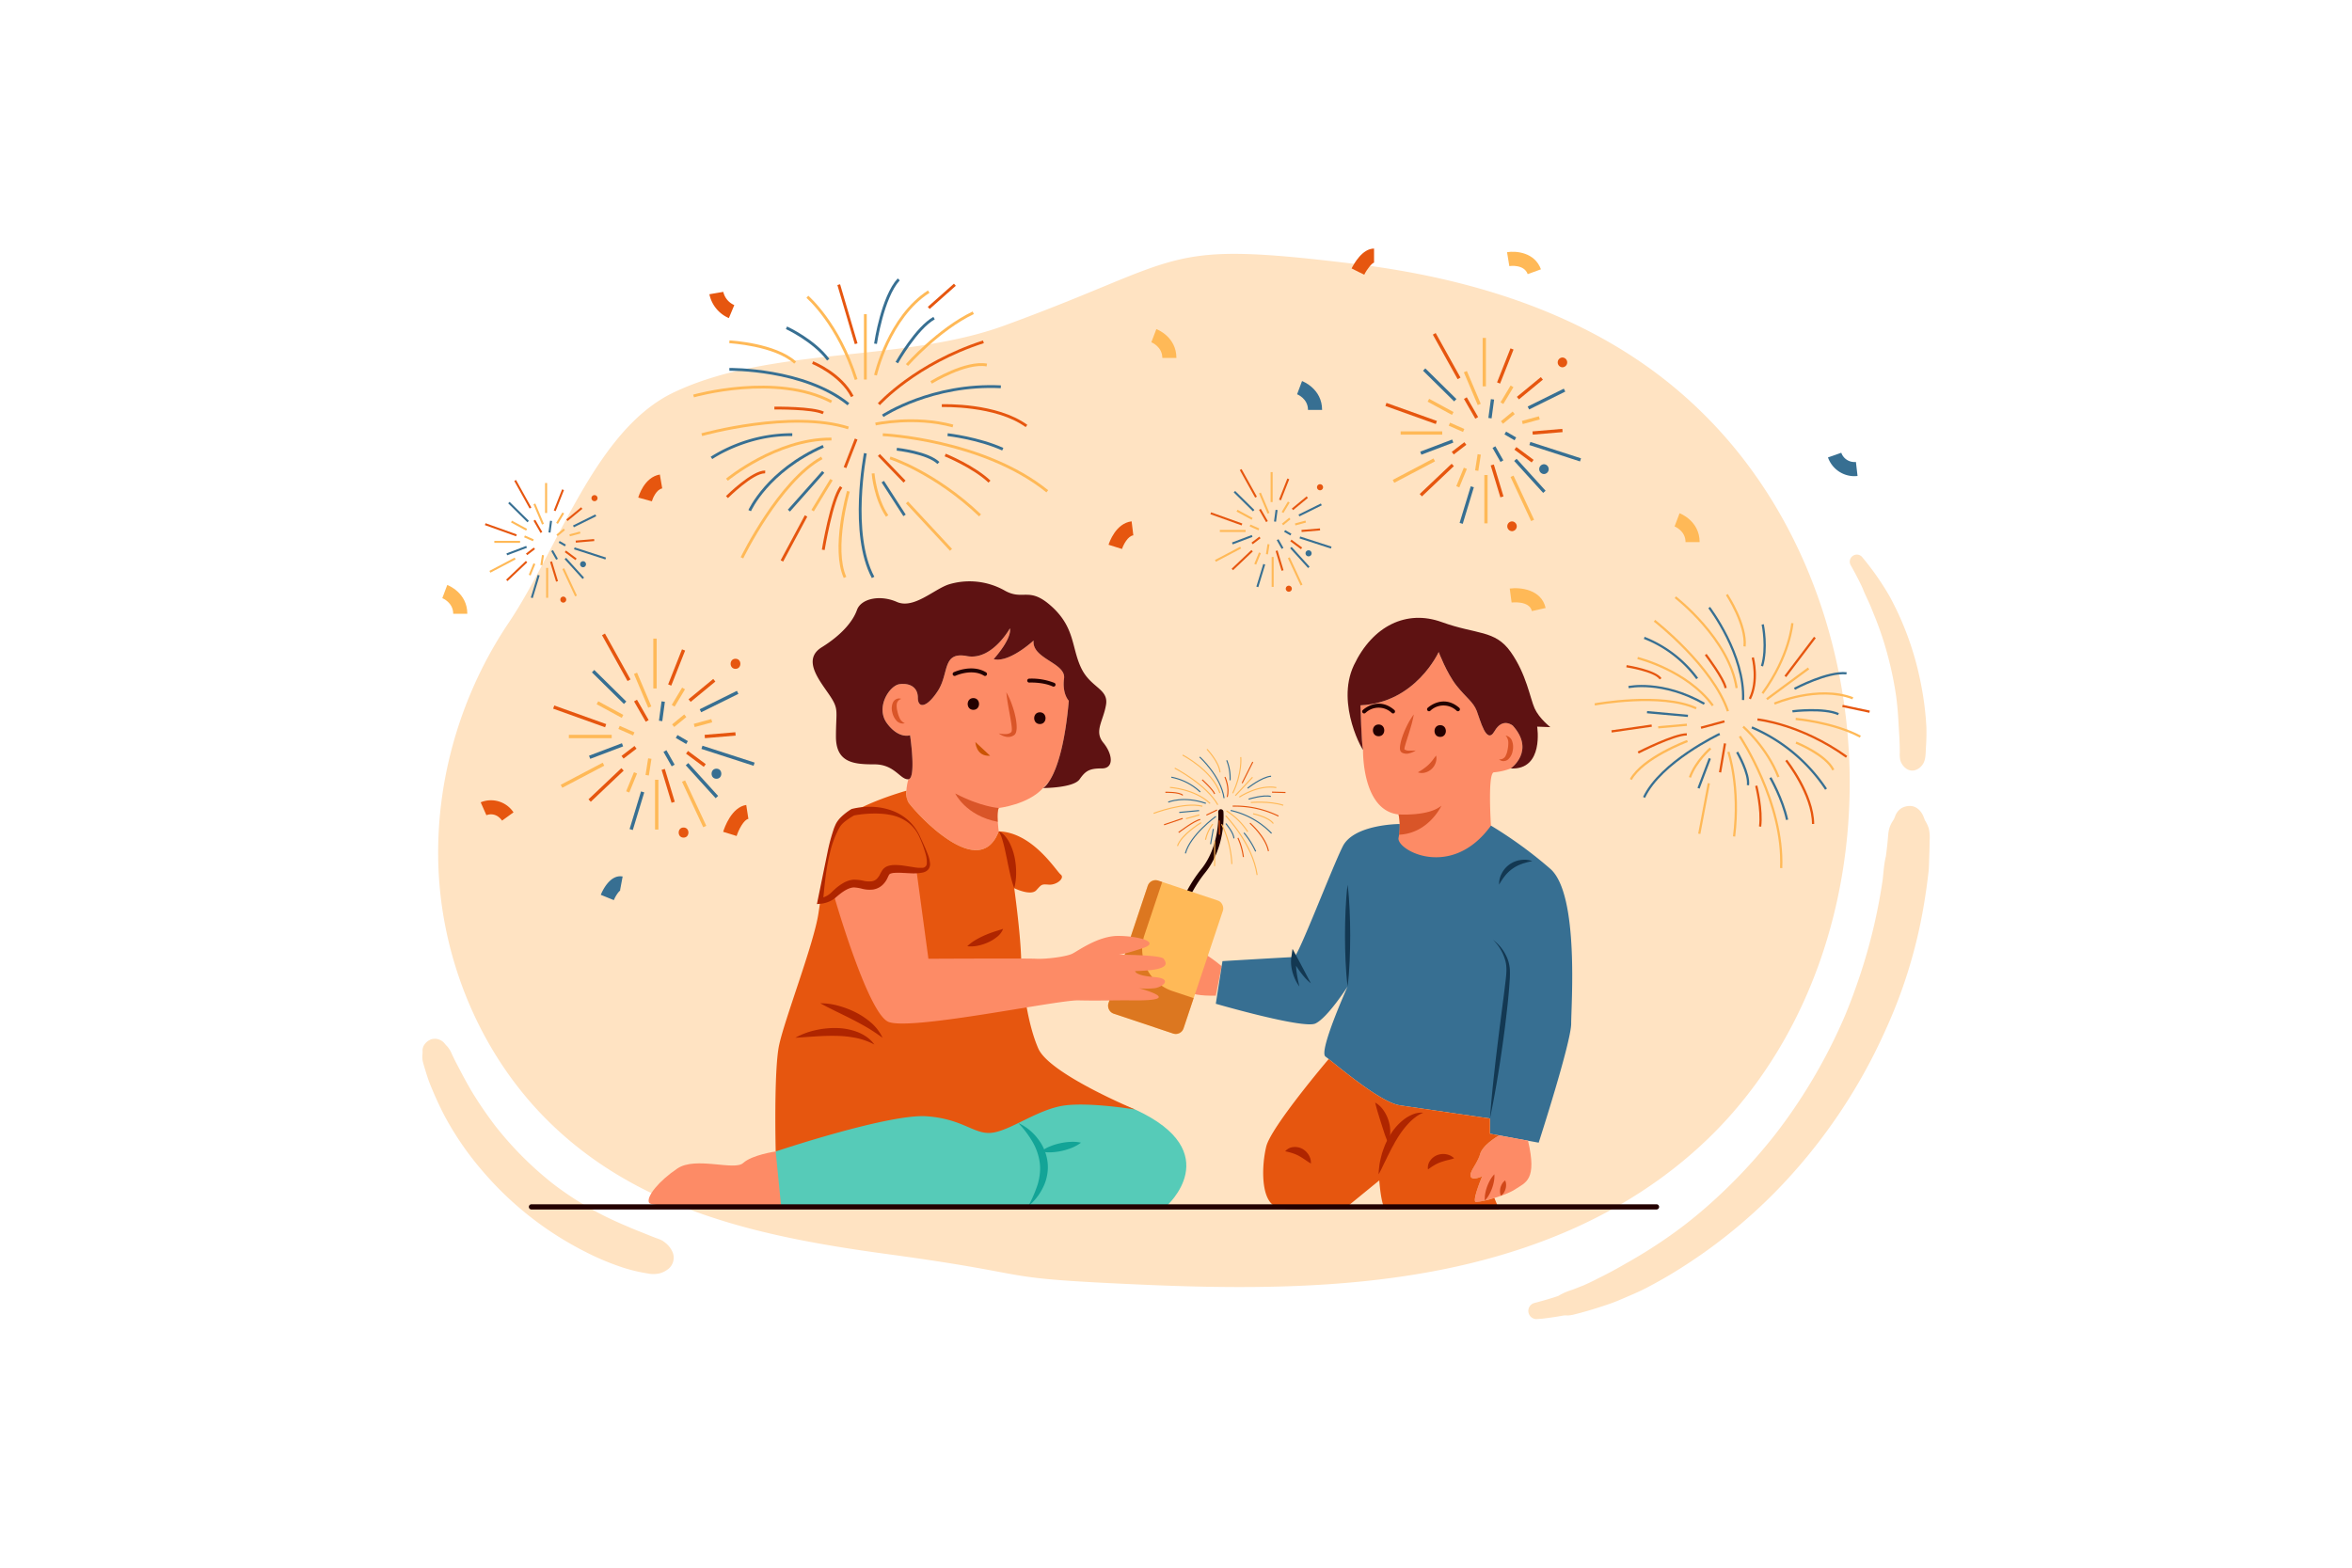 <svg id="Layer_1" data-name="Layer 1" xmlns="http://www.w3.org/2000/svg" viewBox="0 0 900 600"><path d="M401.404,338.583l7.576,26.917,3.691,17.375-5.634,27.654-24.498-7.707L380.025,346.356l2.147-10.879s1.339-5.978,10.285-1.436Z" fill="#fd8b66"/><path d="M380.881,365.571l1.066,23.924c12.169-1.962,23.58-3.918,30.344-4.751l.381-1.87-3.691-17.375-.607-2.154c-3.562.571-7.847,1.653-10.37,1.52C396.351,364.779,389.465,365.563,380.881,365.571Z" fill="#d04719"/><path d="M305.015,474.345c-35.237-7.07-68.754-19.046-95.33-45.361-21.503-21.291-35.447-49.823-40.214-79.706-6.126-38.401,3.544-78.773,25.185-110.94,18.915-28.115,33.01-73.791,63.14-88.138,37.297-17.76,87.523-11.365,126.454-25.575,70.95-25.897,59.226-32.741,134.025-23.632,43.273,5.27,86.666,18.206,120.961,46.09a173.854,173.854,0,0,1,26.614,26.99c55.882,70.601,56.944,183.296-2.929,251.922-16.528,18.944-37.61,33.789-60.498,44.053-50.919,22.836-108.882,24.068-163.693,21.696-62.101-2.687-37.115-3.318-98.777-11.707C328.245,478.445,316.538,476.658,305.015,474.345Z" fill="#ffe3c2"/><path d="M587.929,504.864c.557-.038,1.112-.086,1.669-.126.53-.038,1.03-.094,1.564-.163-.148.019-.589.076.099-.012,1.43-.183,2.859-.379,4.282-.607q.838-.134,1.674-.282.334-.059.668-.12l.334-.061q.69-.131-.046.013a6.309,6.309,0,0,1,1.628-.033,12.359,12.359,0,0,0,2.679-.419c4.522-1.116,8.999-2.514,13.404-4.021,2.474-.847,4.9-1.94,7.301-2.968,2.189-.938,4.385-1.894,6.501-2.987q6.055-3.128,11.854-6.72a202.26,202.26,0,0,0,38.46-30.864,211.529,211.529,0,0,0,29.997-39.123,208.426,208.426,0,0,0,11.172-21.417,190.517,190.517,0,0,0,14.765-47.24c.819-4.623,1.474-9.278,2.012-13.941.229-1.982.203-3.949.282-5.939q.122-3.05.145-6.102a15.569,15.569,0,0,0-.33-4.708,14.535,14.535,0,0,0-2.83-4.916l1.7,2.917a19.611,19.611,0,0,0-.839-2.38c-.855-2.285-2.851-4.298-5.49-4.18a6.753,6.753,0,0,0-2.873.777,6.072,6.072,0,0,0-2.616,3.402,24.753,24.753,0,0,0-.929,2.38l1.7-2.917a15.103,15.103,0,0,0-1.762,2.392,10.449,10.449,0,0,0-1.558,4.903c-.115,1.114-.199,2.232-.309,3.347-.226,2.279-.565,4.546-.788,6.824l.298-2.219c-.914,3.318-.998,6.906-1.452,10.316q.153-1.141.307-2.281a214.544,214.544,0,0,1-10.492,42.597q-2.077,5.899-4.508,11.665.416-.986.832-1.972a209.597,209.597,0,0,1-20.073,36.79q-3.368,4.921-7.015,9.642l1.166-1.51a206.2,206.2,0,0,1-27.441,29.267q-4.269,3.723-8.751,7.191l1.316-1.017a186.906,186.906,0,0,1-20.678,13.917c-3.912,2.261-7.823,4.518-11.871,6.531-2.013,1.001-3.979,2.059-6.04,2.965-.458.201-.916.434-1.388.6,1.362-.48-.376.151-.702.284q-1.73.702-3.481,1.349a23.514,23.514,0,0,0-4.185,1.722c-.186.113-.378.218-.567.326s-.378.215-.568.322q.577-.209.17-.069c-.593.177-1.178.391-1.768.579-2.465.784-4.963,1.472-7.462,2.134a3.141,3.141,0,0,0,.834,6.16Z" fill="#ffe3c2"/><path d="M708.175,216.318q2.033,3.56,3.824,7.249c.143.296.287.592.426.89.032.067.478,1.06.168.343.342.793.64,1.607.997,2.393.59,1.299,1.212,2.581,1.785,3.888.132.302.262.605.393.907.443,1.021-.325-.802.092.218.246.602.494,1.203.734,1.808.481,1.213.979,2.42,1.452,3.637q1.483,3.811,2.708,7.715a137.865,137.865,0,0,1,3.891,15.583q.367,1.936.672,3.882c.102.649.194,1.299.289,1.949.17,1.171-.154-1.233-.008-.062.054.433.109.866.161,1.299q.461,3.901.669,7.827c.144,2.73.353,5.457.456,8.189q.074,1.966.082,3.934a11.305,11.305,0,0,0,.171,2.934,5.91,5.91,0,0,0,2.605,3.476c2.33,1.338,4.872.038,6.145-2.067,1.033-1.707.945-4.018,1.061-5.982a79.251,79.251,0,0,0,.187-8.193,116.585,116.585,0,0,0-2.199-16.972A116.241,116.241,0,0,0,723.17,228.419a104.538,104.538,0,0,0-10.752-15.375,2.679,2.679,0,0,0-3.547-.211,2.712,2.712,0,0,0-.696,3.485Z" fill="#ffe3c2"/><path d="M161.696,402.288a10.327,10.327,0,0,1-.065,1.462,8.279,8.279,0,0,0,.209,2.709c.252.992.559,1.974.857,2.953.584,1.915,1.169,3.818,1.922,5.673,1.69,4.163,3.533,8.26,5.629,12.236a116.771,116.771,0,0,0,14.702,21.217,126.931,126.931,0,0,0,39.116,30.608,98.18,98.18,0,0,0,13.987,5.882,59.017,59.017,0,0,0,6.492,1.751c1.15.232,2.305.457,3.464.64a10.101,10.101,0,0,0,4.645-.145,8.431,8.431,0,0,0,2.507-1.197,5.544,5.544,0,0,0,1.939-7.393,8.744,8.744,0,0,0-1.858-2.469,13.136,13.136,0,0,0-1.776-1.386,15.745,15.745,0,0,0-2.438-.999q-1.981-.751-3.933-1.575l1.763.744c-2.578-1.091-5.199-2.067-7.777-3.155l1.837.775c-2.165-.919-4.321-1.86-6.489-2.774l1.865.787a123.492,123.492,0,0,1-27.046-15.841l1.553,1.2a132.228,132.228,0,0,1-23.621-23.505q.57.738,1.141,1.477c-2.997-3.886-5.849-7.926-8.471-12.075-2.62-4.147-4.878-8.486-7.148-12.826-.644-1.232-1.25-2.486-1.84-3.745a10.392,10.392,0,0,0-1.583-2.668c-.222-.253-.47-.488-.696-.737-.282-.31-.826-1.179-.075-.012a4.832,4.832,0,0,0-5.339-2.173c-1.879.608-3.633,2.444-3.471,4.559Z" fill="#ffe3c2"/><path d="M449.132,356.775a1.029,1.029,0,0,1-.264-.035,1.001,1.001,0,0,1-.701-1.229c.146-.531,3.643-13.115,11.466-22.812,7.429-9.209,6.537-21.764,6.527-21.89a1,1,0,0,1,1.994-.159c.044.545.977,13.462-6.964,23.305-7.554,9.363-11.059,21.957-11.093,22.083A1,1,0,0,1,449.132,356.775Z" fill="#230000"/><path d="M467.475,369.795s-10.403-8.966-15.324-7.655.259,8.756,0,12.415,1.036,6.768,13.08,6.509Z" fill="#fd8b66"/><path d="M535.58,315.376s-17.509.027-21.782,8.575S496.702,366.3,495.148,366.3s-27.37,1.554-27.37,1.554l-2.547,16.318s33.413,9.69,38.076,7.565,12.359-14.17,12.359-14.17-11.193,24.866-8.473,26.808,20.642,17.484,28.387,18.649,34.554,5.051,34.554,5.051v5.828l18.649,3.429s12.433-38.42,12.433-45.596,3.108-49.436-7.965-59.194A163.508,163.508,0,0,0,570.522,315.986Z" fill="#376f92"/><path d="M434.364,424.641c35.485,16.318,11.915,37.04,11.915,37.04H298.898l-7.457-7.315,5.385-13.666,28.977-26.741,61.475,6.216,26.366-3.367Z" fill="#56cbb8"/><path d="M408.981,268.194s-2.59-2.59-1.813-8.548c.777-5.957-12.433-7.512-11.656-14.505,0,0-9.325,8.677-15.282,7.123,0,0,6.993-7.641,6.216-11.786,0,0-6.864,12.433-16.448,10.62s-6.734,6.605-11.138,13.34c-4.403,6.734-7.641,6.605-7.641,2.59s-3.108-5.698-6.993-5.18-9.325,8.936-4.792,15.023c4.533,6.087,8.807,4.533,8.807,4.533s2.461,16.577-.648,16.836c0,0-1.813,5.957,0,8.807,1.813,2.849,26.938,31.341,34.579,11.138,0,0-1.036-7.511,0-8.936,0,0,11.267-1.295,16.966-7.641.766-.853,1.539-1.699,2.304-2.526C403.795,295.509,407.332,287.157,408.981,268.194Z" fill="#fd8b66"/><path d="M578.875,277.716s-3.885-3.303-6.993,2.137-5.439-4.274-6.799-7.77-4.08-5.051-7.771-9.713c-3.691-4.662-6.799-12.821-6.799-12.821S541.771,268.974,520.596,269.945c0,0,.339,13.204.858,16.38l.113.52c.028.083.021.105-.002.098-.021,1.571-.067,23.27,13.6,24.767a23.455,23.455,0,0,1,0,8.936c-.971,4.662,20.203,16.318,35.356-4.662,0,0-1.36-20.398,1.166-20.398a23.543,23.543,0,0,0,6.411-1.479S587.617,287.429,578.875,277.716Z" fill="#fd8b66"/><rect x="430.896" y="339.449" width="30.295" height="53.701" rx="3" transform="translate(139.209 -122.559) rotate(18.492)" fill="#ffb957"/><g opacity="0.65"><path d="M448.632,379.303a16.948,16.948,0,0,1-10.698-21.448l6.792-20.307-1.461-.489a3.238,3.238,0,0,0-4.098,2.044l-14.979,44.787a3.238,3.238,0,0,0,2.044,4.098l22.59,7.555a3.237,3.237,0,0,0,4.097-2.044l3.838-11.477Z" fill="#ca5303"/></g><path d="M395.512,245.142s-9.325,8.677-15.282,7.123c0,0,6.993-7.641,6.216-11.785,0,0-6.864,12.433-16.448,10.62s-6.734,6.605-11.138,13.339-7.641,6.605-7.641,2.59-3.108-5.698-6.993-5.18-9.325,8.936-4.792,15.023,8.807,4.533,8.807,4.533,2.461,16.577-.648,16.836-5.18-5.698-12.951-5.698-14.764-.518-14.764-10.62,1.295-10.361-2.59-16.059-10.361-13.469-2.849-18.131,11.915-9.843,13.469-14.246,8.807-5.957,15.282-3.108,14.246-4.921,19.944-6.734a27.39,27.39,0,0,1,21.239,2.331c7.253,4.144,9.325-1.813,18.131,6.216s7.512,15.541,11.138,23.312,10.62,8.03,9.584,14.246-4.662,10.102-1.036,14.505,4.144,9.843-.518,9.843-6.216.793-8.548,4.152-13.987,3.359-13.987,3.359,7.253-3.626,9.843-33.413c0,0-2.59-2.59-1.813-8.548S394.735,252.135,395.512,245.142Z" fill="#5e1212"/><path d="M376.927,258.713a.749.749,0,0,1-.393-.111c-4.638-2.854-10.882.011-10.944.04a.75.75,0,0,1-.638-1.357c.285-.135,7.033-3.244,12.368.04a.75.75,0,0,1-.394,1.389Z" fill="#230000"/><g opacity="0.8"><path d="M385.086,264.957a28.946,28.946,0,0,1,2.263,5.079,33.732,33.732,0,0,1,1.416,5.386,17.84,17.84,0,0,1,.271,2.854,8.12,8.12,0,0,1-.136,1.542,3.151,3.151,0,0,1-.289.876l-.134.233c-.065.084-.138.167-.212.244a1.702,1.702,0,0,1-.389.3,3.978,3.978,0,0,1-3.124.456,6.658,6.658,0,0,1-2.579-1.234,10.619,10.619,0,0,0,2.674.257,3.769,3.769,0,0,0,1.189-.206,2.213,2.213,0,0,0,.906-.523c.251-.15.289-1.043.201-1.874-.072-.842-.2-1.719-.35-2.594C386.21,272.228,385.407,268.677,385.086,264.957Z" fill="#d04719"/></g><path d="M403.152,262.797a.74.74,0,0,1-.312-.068c-3.812-1.751-8.92-1.496-8.97-1.491a.75.75,0,0,1-.083-1.498,23.444,23.444,0,0,1,9.679,1.626.75.75,0,0,1-.313,1.432Z" fill="#230000"/><path d="M373.236,283.994s.194,5.634,5.634,5.245" fill="#ca5303"/><g opacity="0.8"><path d="M344.874,267.482a2.455,2.455,0,0,0-1.728,1.949,7.554,7.554,0,0,0,.219,2.668,11.476,11.476,0,0,0,.858,2.683,3.987,3.987,0,0,0,2.01,2.026,3.185,3.185,0,0,1-3.284-1.103,6.748,6.748,0,0,1-1.539-3.184,5.641,5.641,0,0,1,.265-3.631,2.819,2.819,0,0,1,1.419-1.379A2.379,2.379,0,0,1,344.874,267.482Z" fill="#d04719"/></g><g opacity="0.8"><path d="M573.63,290.614a2.454,2.454,0,0,0,2.365-1.09,7.554,7.554,0,0,0,.871-2.531,11.472,11.472,0,0,0,.292-2.801,3.988,3.988,0,0,0-1.027-2.663,3.186,3.186,0,0,1,2.564,2.33,6.749,6.749,0,0,1,.13,3.534,5.64,5.64,0,0,1-1.702,3.218,2.82,2.82,0,0,1-1.854.692A2.377,2.377,0,0,1,573.63,290.614Z" fill="#d04719"/></g><path d="M372.459,271.675c2.896,0,2.9-4.5,0-4.5-2.896,0-2.9,4.5,0,4.5Z" fill="#230000"/><path d="M397.908,277.114c2.896,0,2.9-4.5,0-4.5-2.896,0-2.9,4.5,0,4.5Z" fill="#230000"/><path d="M397.325,401.33c-4.274-9.713-6.216-25.254-6.605-35.356-.389-10.102-2.619-26.031-2.619-26.031s6.31,3.108,8.447.777,1.943-2.331,4.857-2.137,6.216-2.526,4.468-3.885-10.684-16.124-23.7-16.512c-7.641,20.204-32.766-8.289-34.579-11.138a7.636,7.636,0,0,1-.774-4.419h0s-22.279,6.232-26.164,13.225c-3.885,6.993-5.698,22.275-7.511,33.931-1.813,11.656-12.951,40.407-15.023,50.25-2.072,9.843-1.295,40.666-1.295,40.666s43.256-14.505,57.761-13.469,18.39,7.511,25.643,6.216,17.354-9.066,27.197-10.361c9.843-1.295,26.938,1.554,26.938,1.554S401.599,411.043,397.325,401.33Z" fill="#e6560f"/><path d="M296.826,440.7s-9.066,1.295-12.433,4.403-18.131-2.59-25.125,2.072-12.174,10.879-10.879,13.21,50.509,1.295,50.509,1.295Z" fill="#fd8b66"/><path d="M389.679,429.819a19.628,19.628,0,0,1,7.351,5.878,18.059,18.059,0,0,1,3.811,8.949,16.309,16.309,0,0,1-.133,4.956,16.935,16.935,0,0,1-1.489,4.649,21.376,21.376,0,0,1-5.78,7.43,49.088,49.088,0,0,0,3.596-8.272c.236-.69.35-1.406.541-2.095.101-.709.276-1.401.314-2.108a17.222,17.222,0,0,0-.026-4.195,21.637,21.637,0,0,0-2.766-8.008A39.553,39.553,0,0,0,389.679,429.819Z" fill="#13a497"/><path d="M413.643,437.333a15.049,15.049,0,0,1-3.573,1.99,23.69,23.69,0,0,1-3.756,1.158,23.285,23.285,0,0,1-3.894.529,14.869,14.869,0,0,1-4.079-.31,14.878,14.878,0,0,1,3.572-1.994,23.286,23.286,0,0,1,3.757-1.154,23.719,23.719,0,0,1,3.895-.525A15.067,15.067,0,0,1,413.643,437.333Z" fill="#13a497"/><path d="M370.128,362.14a17.19,17.19,0,0,1,3.194-2.393,30.573,30.573,0,0,1,3.367-1.729c1.144-.503,2.297-.949,3.479-1.346,1.197-.406,2.36-.722,3.688-1.188a7.356,7.356,0,0,1-2.543,3.25,15.662,15.662,0,0,1-3.414,2.028,18.284,18.284,0,0,1-3.738,1.181A12.615,12.615,0,0,1,370.128,362.14Z" fill="#af2500"/><path d="M313.889,383.975a25.922,25.922,0,0,1,7.005.983,34.815,34.815,0,0,1,6.606,2.537,29.373,29.373,0,0,1,5.915,3.992,17.557,17.557,0,0,1,4.302,5.698c-1.945-1.399-3.787-2.645-5.705-3.802-1.931-1.135-3.893-2.182-5.878-3.218-1.996-1.018-4.022-2-6.064-3.005C318.027,386.146,315.968,385.141,313.889,383.975Z" fill="#af2500"/><path d="M304.337,397.185a27.909,27.909,0,0,1,7.526-2.858,32.752,32.752,0,0,1,8.064-.869,23.815,23.815,0,0,1,8.088,1.487,17.234,17.234,0,0,1,3.662,1.948,12.714,12.714,0,0,1,2.898,2.881,25.969,25.969,0,0,0-7.231-2.568,42.207,42.207,0,0,0-7.481-.75c-2.527-.061-5.08.044-7.658.196Z" fill="#af2500"/><g opacity="0.8"><path d="M382.172,309.249s-6.748-.389-16.649-5.569c0,0,3.998,8.508,16.281,10.859C381.804,314.539,381.46,310.997,382.172,309.249Z" fill="#d04719"/></g><path d="M382.172,318.185a5.947,5.947,0,0,1,2.444,1.836,13.253,13.253,0,0,1,1.694,2.542,22.79,22.79,0,0,1,1.949,5.652,29.513,29.513,0,0,1,.569,5.861,23.524,23.524,0,0,1-.727,5.866,41.364,41.364,0,0,1-1.617-5.608c-.42-1.855-.808-3.687-1.162-5.514-.392-1.814-.751-3.622-1.202-5.405-.231-.886-.463-1.783-.766-2.653A10.202,10.202,0,0,0,382.172,318.185Z" fill="#af2500"/><path d="M550.513,249.548S541.771,268.974,520.596,269.945c0,0,.389,15.153.971,16.901s-10.684-17.095-3.497-32.248,20.203-21.369,33.608-16.512S572.076,241,578.098,249.548s7.382,17.678,9.13,21.563,6.022,7.188,6.022,7.188L588.2,278.104s2.72,16.664-10.102,16.005c0,0,9.519-6.681.777-16.394,0,0-3.885-3.302-6.993,2.137s-5.439-4.274-6.799-7.771-4.08-5.051-7.771-9.713S550.513,249.548,550.513,249.548Z" fill="#5e1212"/><path d="M557.895,272.217a.748.748,0,0,1-.491-.184,7.297,7.297,0,0,0-10.063-.024.75.75,0,0,1-1.039-1.082c.058-.056,5.812-5.464,12.084-.026a.75.75,0,0,1-.492,1.316Z" fill="#230000"/><path d="M533.061,273.057a.748.748,0,0,1-.491-.184,7.297,7.297,0,0,0-10.062-.024.75.75,0,0,1-1.039-1.082c.057-.056,5.811-5.465,12.084-.026a.75.75,0,0,1-.492,1.316Z" fill="#230000"/><g opacity="0.8"><path d="M540.994,273.442a41.364,41.364,0,0,1-1.167,4.877c-.461,1.586-.959,3.151-1.455,4.694-.247.77-.489,1.542-.691,2.291a8.237,8.237,0,0,0-.24,1.075,2.939,2.939,0,0,0-.026.373s-.006.042-.015.02a.112.112,0,0,0-.062-.063.497.497,0,0,1,.071.101,3.174,3.174,0,0,0,1.889.49,22.999,22.999,0,0,0,2.474-.065,8.513,8.513,0,0,1-2.361,1.04,3.789,3.789,0,0,1-2.924-.207,4.499,4.499,0,0,1-.388-.317,2.19,2.19,0,0,1-.215-.333,1.694,1.694,0,0,1-.1-.277,3.066,3.066,0,0,1-.091-.863,9.736,9.736,0,0,1,.139-1.377,19.528,19.528,0,0,1,.636-2.495,33.48,33.48,0,0,1,1.912-4.653A26.198,26.198,0,0,1,540.994,273.442Z" fill="#d04719"/></g><g opacity="0.8"><path d="M542.548,295.588a21.201,21.201,0,0,0,3.909-2.742,13.903,13.903,0,0,0,1.521-1.65c.516-.599.945-1.288,1.564-2.019a5.06,5.06,0,0,1-.176,2.757,5.846,5.846,0,0,1-4.047,3.748A4.584,4.584,0,0,1,542.548,295.588Z" fill="#d04719"/></g><path d="M527.525,281.779c2.896,0,2.9-4.5,0-4.5-2.896,0-2.9,4.5,0,4.5Z" fill="#230000"/><path d="M551.096,282.038c2.896,0,2.9-4.5,0-4.5-2.896,0-2.9,4.5,0,4.5Z" fill="#230000"/><path d="M515.665,338.583c.414,3.249.63,6.498.777,9.746.16,3.249.202,6.498.222,9.746-.017,3.249-.06,6.497-.219,9.746-.146,3.249-.364,6.498-.78,9.746-.416-3.249-.634-6.497-.78-9.746-.159-3.249-.202-6.497-.219-9.746.02-3.249.062-6.498.222-9.746C515.035,345.08,515.252,341.831,515.665,338.583Z" fill="#133852"/><path d="M570.134,428.076q.668-8.817,1.659-17.583c.633-5.848,1.369-11.682,2.09-17.516l1.125-8.742c.395-2.91.742-5.826,1.095-8.73.349-2.925.653-5.749-.282-8.487a17.421,17.421,0,0,0-4.522-7.322,16.604,16.604,0,0,1,5.446,6.994,14.153,14.153,0,0,1,1.013,4.457,37.924,37.924,0,0,1-.1,4.493c-.379,5.903-1.081,11.744-1.792,17.59-.761,5.837-1.582,11.665-2.532,17.473Q571.947,419.42,570.134,428.076Z" fill="#133852"/><path d="M497.22,377.567a14.49,14.49,0,0,1-1.534-2.542,18.372,18.372,0,0,1-1.06-2.797,16.193,16.193,0,0,1-.564-2.986,13.1,13.1,0,0,1,.101-3.11l.428-2.964,1.439,2.666,1.403,2.6,1.39,2.623,2.8,5.298a18.3,18.3,0,0,1-2.221-2.096c-.674-.76-1.315-1.546-1.912-2.363-.615-.805-1.148-1.662-1.705-2.503-.535-.858-1.039-1.722-1.52-2.626l1.867-.298a19.213,19.213,0,0,0,.003,5.447C496.381,373.775,496.768,375.647,497.22,377.567Z" fill="#133852"/><path d="M573.63,338.583a8.524,8.524,0,0,1,1.025-4.317,9.599,9.599,0,0,1,7.256-5.118,10.193,10.193,0,0,1,2.243-.076,12.737,12.737,0,0,1,2.168.448c-.719.238-1.414.343-2.088.531l-.993.295a5.844,5.844,0,0,0-.96.319,14.178,14.178,0,0,0-6.322,4.449A25.311,25.311,0,0,0,573.63,338.583Z" fill="#133852"/><path d="M573.63,434.547s-6.216,3.501-7.253,7.128-4.144,6.734-3.626,8.548,4.403,0,4.403,0-4.144,9.843-2.331,9.843,11.138-2.331,15.023-4.921,8.42-3.448,4.857-18.56Z" fill="#fd8b66"/><path d="M571.817,449.445a10.496,10.496,0,0,1-.174,2.776,16.498,16.498,0,0,1-.707,2.583,16.221,16.221,0,0,1-1.111,2.436,10.37,10.37,0,0,1-1.65,2.241,10.359,10.359,0,0,1,.171-2.777,16.201,16.201,0,0,1,.71-2.582,16.493,16.493,0,0,1,1.114-2.435A10.493,10.493,0,0,1,571.817,449.445Z" fill="#d04719"/><path d="M575.961,451.776a4.327,4.327,0,0,1,.351,1.68,5.529,5.529,0,0,1-.196,1.53,5.427,5.427,0,0,1-.61,1.417,4.278,4.278,0,0,1-1.162,1.265,4.277,4.277,0,0,1-.354-1.681,5.435,5.435,0,0,1,.198-1.529,5.53,5.53,0,0,1,.613-1.416A4.329,4.329,0,0,1,575.961,451.776Z" fill="#d04719"/><path d="M571.817,458.495a36.338,36.338,0,0,1-6.993,1.569c-1.813,0,2.331-9.843,2.331-9.843s-3.885,1.813-4.403,0c-.518-1.813,2.59-4.921,3.626-8.548,1.036-3.626,7.253-7.127,7.253-7.127l-3.497-.643v-5.828s-26.808-3.885-34.554-5.051c-6.98-1.05-22.219-13.77-27.155-17.697,0,0-22.084,25.986-23.897,33.497s-2.072,20.069,3.367,22.856,27.77,0,27.77,0l12.119-9.905s.777,11.408,2.849,11.144c2.072-.265,42.997.005,42.997.005l-1.813-4.429Z" fill="#e6560f"/><path d="M526.23,421.989a9.636,9.636,0,0,1,3.174,2.973,14.021,14.021,0,0,1,1.905,3.859,13.8,13.8,0,0,1,.676,4.252,10.4,10.4,0,0,1-.834,4.26,38.098,38.098,0,0,1-1.496-3.893l-1.203-3.708-1.155-3.727C526.922,424.73,526.555,423.443,526.23,421.989Z" fill="#af2500"/><path d="M544.62,425.874a12.387,12.387,0,0,0-3.235,1.892,20.097,20.097,0,0,0-2.658,2.465,34.297,34.297,0,0,0-4.272,5.84,15.123,15.123,0,0,0-.92,1.585l-.905,1.606-1.684,3.326c-.506,1.142-1.12,2.253-1.657,3.405-.547,1.15-1.087,2.311-1.763,3.451.031-1.308.198-2.596.359-3.895.223-1.28.534-2.547.862-3.812.365-1.254.847-2.477,1.318-3.703a33.005,33.005,0,0,1,1.829-3.52,21.11,21.11,0,0,1,5.266-6.034,14.664,14.664,0,0,1,3.523-2A8.221,8.221,0,0,1,544.62,425.874Z" fill="#af2500"/><path d="M491.781,440.638a4.498,4.498,0,0,1,3.008-1.604,6.013,6.013,0,0,1,3.492.628,6.544,6.544,0,0,1,2.514,2.395,7.214,7.214,0,0,1,.661,1.548,6.699,6.699,0,0,1,.168,1.696,10.52,10.52,0,0,1-1.384-.865c-.448-.254-.806-.559-1.196-.799-.752-.514-1.458-.922-2.147-1.315a15.75,15.75,0,0,0-2.242-.941A24.236,24.236,0,0,0,491.781,440.638Z" fill="#af2500"/><path d="M546.426,447.591a4.498,4.498,0,0,1,.792-3.316,6.012,6.012,0,0,1,2.784-2.199,6.542,6.542,0,0,1,3.46-.296,7.2,7.2,0,0,1,1.597.531,6.685,6.685,0,0,1,1.381.998,10.544,10.544,0,0,1-1.565.463c-.487.167-.953.233-1.391.366-.883.222-1.657.481-2.408.738a15.701,15.701,0,0,0-2.19,1.056A24.215,24.215,0,0,0,546.426,447.591Z" fill="#af2500"/><path d="M633.863,462.91H203.375a1,1,0,0,1,0-2H633.863a1,1,0,0,1,0,2Z" fill="#230000"/><path d="M505.904,156.887H500.508c0-4.375-4.133-5.975-4.175-5.991l1.895-5.053C498.542,145.961,505.904,148.815,505.904,156.887Z" fill="#376f92"/><path d="M178.822,234.924h-5.396c0-4.375-4.133-5.975-4.175-5.991l1.895-5.053C171.459,223.998,178.822,226.852,178.822,234.924Z" fill="#ffb957"/><path d="M650.371,207.478h-5.396c0-4.294-4.024-5.932-4.196-6l1.916-5.044C643.008,196.551,650.371,199.405,650.371,207.478Z" fill="#ffb957"/><path d="M450.156,136.995h-5.396c0-4.294-4.024-5.932-4.196-6l1.916-5.044C442.793,126.068,450.156,128.922,450.156,136.995Z" fill="#ffb957"/><path d="M249.436,191.866,244.233,190.436c.087-.317,2.189-7.78,8.256-8.824l.915,5.318C251.192,187.311,249.763,190.707,249.436,191.866Z" fill="#e6560f"/><path d="M278.906,121.745a12.746,12.746,0,0,1-7.456-9.129l5.318-.913a7.28,7.28,0,0,0,4.213,5.062Z" fill="#e6560f"/><path d="M192.121,314.076c-2.417-3.337-5.422-2.31-6.001-2.069l-2.176-4.938a10.336,10.336,0,0,1,12.547,3.842Z" fill="#e6560f"/><path d="M234.886,344.506l-4.997-2.036c.541-1.331,3.482-7.918,8.366-7.006l-.994,5.303a.491.491,0,0,0,.22-.005C236.859,340.978,235.574,342.833,234.886,344.506Z" fill="#376f92"/><path d="M281.873,319.959l-5.154-1.599c.485-1.565,3.192-9.413,8.831-10.283l.823,5.333C284.704,313.667,282.653,317.446,281.873,319.959Z" fill="#e6560f"/><path d="M584.579,104.921c-1.419-3.903-6.804-3.109-7.033-3.073l-.874-5.325c3.458-.578,10.615.054,12.978,6.553Z" fill="#ffb957"/><path d="M522.025,105.14l-4.833-2.399c.885-1.785,4.119-7.611,8.594-7.611v5.396C525,100.648,523.126,102.934,522.025,105.14Z" fill="#e6560f"/><path d="M709.419,182.245a10.747,10.747,0,0,1-9.939-7.174l5.099-1.766-2.549.883,2.541-.906a5.337,5.337,0,0,0,5.599,3.522l.624,5.36A11.946,11.946,0,0,1,709.419,182.245Z" fill="#376f92"/><path d="M586.174,233.877c-.919-4.097-7.69-3.282-7.756-3.274l-.71-5.349c4.052-.546,12.131.31,13.732,7.442Z" fill="#ffb957"/><path d="M429.341,210.11l-5.148-1.618c.262-.839,2.738-8.219,8.823-8.965l.657,5.356C431.58,205.14,429.85,208.516,429.341,210.11Z" fill="#e6560f"/><path d="M303.918,139.179c-7.547-6.829-24.676-7.814-24.848-7.823l.057-1.077c.719.038,17.686,1.017,25.515,8.1Z" fill="#ffb957"/><path d="M317.916,154.253c-21.037-11.062-52.059-2.272-52.37-2.181l-.301-1.037c.316-.091,31.751-9.003,53.173,2.263Z" fill="#ffb957"/><path d="M324.309,155.123c-16.864-13.601-44.913-13.207-45.201-13.212l-.021-1.079c.287.002,28.724-.398,45.898,13.45Z" fill="#376f92"/><path d="M314.779,158.518c-3.911-1.956-18.307-1.798-18.454-1.795l-.013-1.079c.603-.007,14.806-.161,18.949,1.909Z" fill="#e6560f"/><path d="M268.692,166.887l-.295-1.039c.34-.098,34.293-9.59,56.415-2.587l-.327,1.029C302.68,157.38,269.028,166.791,268.692,166.887Z" fill="#ffb957"/><path d="M272.555,175.699l-.616-.887a58.602,58.602,0,0,1,30.216-8.994c.34,0,.681.003,1.025.011l-.023,1.079C285.925,166.553,272.688,175.607,272.555,175.699Z" fill="#376f92"/><path d="M278.518,184.002l-.691-.828c.19-.158,19.06-15.682,39.975-15.682.123,0,.247.001.37.002l-.009,1.079c-.119-.001-.241-.002-.362-.002C297.282,168.571,278.704,183.847,278.518,184.002Z" fill="#ffb957"/><path d="M278.553,190.635l-.763-.763c.408-.408,10.074-9.936,15.031-9.786l-.042,1.079c-.04-.002-.082-.003-.123-.003C288.082,181.162,278.649,190.539,278.553,190.635Z" fill="#e6560f"/><path d="M287.371,195.651l-.991-.428c.065-.152,6.814-15.313,28.421-24.911l.438.987C294.042,180.715,287.435,195.504,287.371,195.651Z" fill="#376f92"/><path d="M325.649,151.985c-4.297-8.415-14.796-12.663-14.902-12.705l.398-1.003c.446.177,10.979,4.435,15.465,13.218Z" fill="#e6560f"/><path d="M316.491,137.989c-5.354-7.206-15.666-12.004-15.769-12.052l.451-.98c.432.199,10.663,4.958,16.184,12.389Z" fill="#376f92"/><path d="M327.096,145.421c-6.718-21.244-18.392-31.314-18.509-31.413l.698-.824c.119.101,12.021,10.349,18.84,31.912Z" fill="#ffb957"/><rect x="323.738" y="108.462" width="1.079" height="23.575" transform="translate(-20.767 96.585) rotate(-16.422)" fill="#e6560f"/><rect x="330.589" y="120.25" width="1.079" height="25.009" fill="#ffb957"/><path d="M335.552,131.635l-1.069-.156c.107-.732,2.689-18.018,9.024-24.913l.795.729C338.192,113.945,335.577,131.459,335.552,131.635Z" fill="#376f92"/><path d="M335.543,143.712l-1.052-.238c.051-.223,5.225-22.424,20.602-32.306l.584.908C340.668,121.722,335.593,143.493,335.543,143.712Z" fill="#ffb957"/><rect x="353.695" y="112.872" width="13.378" height="1.08" transform="translate(15.583 267.849) rotate(-41.596)" fill="#e6560f"/><path d="M343.635,139.043l-.94-.529c.306-.543,7.559-13.323,14.46-17.239l.533.938C351.047,125.981,343.708,138.913,343.635,139.043Z" fill="#376f92"/><path d="M347.458,140.06l-.812-.712c.119-.136,12.079-13.674,25.54-20.127l.466.974C359.395,126.549,347.576,139.925,347.458,140.06Z" fill="#ffb957"/><path d="M336.715,155.062l-.805-.719c.138-.155,14.102-15.575,40.231-24.039l.333,1.027C350.639,139.698,336.851,154.909,336.715,155.062Z" fill="#e6560f"/><rect x="319.618" y="172.956" width="11.727" height="1.079" transform="translate(45.594 413.708) rotate(-68.697)" fill="#e6560f"/><path d="M284.399,213.727l-.972-.47c.141-.293,14.337-29.423,30.777-38.474l.521.946C298.587,184.612,284.539,213.436,284.399,213.727Z" fill="#ffb957"/><rect x="298.543" y="187.49" width="19.807" height="1.08" transform="translate(-36.941 293.869) rotate(-48.404)" fill="#376f92"/><rect x="294.042" y="205.545" width="19.551" height="1.079" transform="translate(-21.427 376.356) rotate(-61.783)" fill="#e6560f"/><rect x="307.619" y="188.973" width="13.876" height="1.078" transform="translate(-10.877 359.67) rotate(-58.671)" fill="#ffb957"/><path d="M315.552,210.524l-1.064-.175c.13-.784,3.211-19.259,6.95-24.305l.866.643C318.72,191.524,315.584,210.335,315.552,210.524Z" fill="#e6560f"/><path d="M322.86,221.212c-5.023-11.161,1.01-32.431,1.269-33.331l1.037.299c-.062.216-6.182,21.788-1.322,32.589Z" fill="#ffb957"/><path d="M333.616,221.246c-9.06-16.826-3.078-47.549-3.016-47.857l1.058.211c-.06.305-5.966,30.651,2.909,47.134Z" fill="#376f92"/><path d="M400.412,188.451c-24.393-19.66-62.261-21.528-62.64-21.544l.046-1.079c.384.017,38.606,1.902,63.271,21.782Z" fill="#ffb957"/><path d="M338.095,159.594l-.601-.896c.185-.125,18.975-12.491,45.506-11.201l-.053,1.077C356.812,147.291,338.28,159.47,338.095,159.594Z" fill="#376f92"/><path d="M392.469,163.47c-11.378-8.308-31.856-7.684-32.066-7.673l-.038-1.079c.851-.031,21.061-.649,32.741,7.881Z" fill="#e6560f"/><path d="M364.5,163.555c-14.505-3.991-29.218-.769-29.364-.735l-.236-1.054c.149-.033,15.115-3.313,29.887.747Z" fill="#ffb957"/><path d="M374.64,197.634c-17.299-16.435-34.061-21.811-34.229-21.863l.323-1.031c.17.054,17.171,5.506,34.651,22.112Z" fill="#ffb957"/><rect x="340.68" y="172.165" width="1.079" height="14.143" transform="translate(-28.848 286.969) rotate(-43.943)" fill="#e6560f"/><path d="M339.014,197.777c-4.655-6.89-5.43-16.163-5.46-16.554l1.075-.084c.007.093.787,9.385,5.279,16.034Z" fill="#ffb957"/><rect x="341.421" y="183.1" width="1.079" height="15.37" transform="translate(-48.817 215.86) rotate(-32.829)" fill="#376f92"/><rect x="354.938" y="188.982" width="1.078" height="24.762" transform="translate(-42.033 295.688) rotate(-42.879)" fill="#ffb957"/><path d="M358.711,177.585c-3.895-3.807-15.489-5.113-15.606-5.125l.118-1.073c.491.054,12.084,1.362,16.242,5.427Z" fill="#376f92"/><path d="M378.25,184.718c-5.873-5.601-16.665-10.029-16.774-10.074l.407-.999c.45.182,11.09,4.548,17.111,10.293Z" fill="#e6560f"/><path d="M356.595,146.828l-.569-.917c.544-.337,13.411-8.239,21.675-6.739l-.194,1.062C369.66,138.804,356.726,146.747,356.595,146.828Z" fill="#ffb957"/><path d="M383.493,172.415c-9.258-4.176-20.83-5.509-20.946-5.522l.12-1.073c.117.014,11.858,1.366,21.27,5.61Z" fill="#376f92"/><path d="M667.137,247.356c.805-8.039-6.639-19.445-6.714-19.559l.715-.471c.315.477,7.686,11.777,6.852,20.115Z" fill="#ffb957"/><path d="M664.106,263.402c-2.849-18.651-23.084-34.324-23.289-34.479l.52-.681c.207.159,20.715,16.038,23.615,35.031Z" fill="#ffb957"/><path d="M666.564,267.896c.74-17.182-12.732-34.913-12.864-35.099l.679-.522c.134.184,13.793,18.16,13.041,35.657Z" fill="#376f92"/><path d="M659.904,263.408c-.594-3.42-7.48-12.541-7.551-12.633l.683-.517c.289.382,7.081,9.381,7.712,13.003Z" fill="#e6560f"/><path d="M632.836,237.914l.525-.678c.223.171,22.288,17.385,28.242,34.816l-.811.276C654.928,255.144,633.056,238.084,632.836,237.914Z" fill="#ffb957"/><path d="M629.029,244.536l.277-.811a46.519,46.519,0,0,1,19.986,15.061c.16.217.319.436.477.66l-.7.494A45.422,45.422,0,0,0,629.029,244.536Z" fill="#376f92"/><path d="M626.535,252.257l.203-.832c.19.047,19,4.783,28.857,18.143q.087.118.173.237l-.694.503c-.055-.077-.112-.155-.169-.232C645.235,256.97,626.722,252.303,626.535,252.257Z" fill="#ffb957"/><path d="M622.315,255.406l.128-.847c.453.068,11.094,1.752,13.335,4.989l-.709.482c-.018-.027-.037-.054-.056-.08C632.857,257.028,622.422,255.422,622.315,255.406Z" fill="#e6560f"/><path d="M623.267,263.403l-.194-.834c.128-.03,12.992-2.865,29.307,6.413l-.423.745C635.952,260.624,623.391,263.374,623.267,263.403Z" fill="#376f92"/><path d="M669.199,267.273c3.35-6.711,1.115-15.42,1.092-15.507l.829-.218c.097.368,2.342,9.103-1.154,16.108Z" fill="#e6560f"/><path d="M673.824,254.827c2.079-6.816.284-15.664.266-15.753l.839-.174c.076.37,1.859,9.148-.286,16.177Z" fill="#376f92"/><path d="M674.074,265.103c10.404-14.304,11.333-26.507,11.341-26.628l.855.057c-.009.124-.945,12.556-11.505,27.075Z" fill="#ffb957"/><rect x="679.467" y="251.011" width="18.714" height="0.857" transform="translate(72.392 648.569) rotate(-52.845)" fill="#e6560f"/><rect x="674.139" y="261.281" width="19.853" height="0.857" transform="translate(-21.762 457.271) rotate(-36.422)" fill="#ffb957"/><path d="M686.866,264.007l-.404-.756c.519-.277,12.776-6.775,20.166-5.978l-.091.851C699.409,257.356,686.99,263.94,686.866,264.007Z" fill="#376f92"/><path d="M679.148,269.694l-.344-.784c.167-.073,16.786-7.231,30.345-2.067l-.305.801C695.609,262.603,679.311,269.622,679.148,269.694Z" fill="#ffb957"/><rect x="709.781" y="265.97" width="0.857" height="10.62" transform="translate(297.403 909.701) rotate(-78.018)" fill="#e6560f"/><path d="M685.943,272.661l-.105-.85c.491-.061,12.073-1.451,17.827,1.111l-.348.783C697.78,271.24,686.061,272.647,685.943,272.661Z" fill="#376f92"/><path d="M687.096,275.583l.073-.854c.143.012,14.427,1.271,24.894,6.828l-.402.757C701.352,276.84,687.238,275.595,687.096,275.583Z" fill="#ffb957"/><path d="M672.45,275.791l.08-.853c.164.015,16.595,1.667,34.317,14.368l-.499.697C688.826,277.444,672.612,275.806,672.45,275.791Z" fill="#e6560f"/><rect x="650.726" y="276.876" width="9.309" height="0.857" transform="translate(-49.643 180.544) rotate(-15.119)" fill="#e6560f"/><path d="M610.32,270.023l-.158-.842c.254-.048,25.551-4.71,39.081,1.526l-.359.779C635.604,265.364,610.572,269.976,610.32,270.023Z" fill="#ffb957"/><rect x="637.64" y="265.411" width="0.857" height="15.723" transform="translate(308.365 884.096) rotate(-84.826)" fill="#376f92"/><rect x="616.594" y="278.397" width="15.52" height="0.856" transform="translate(-33.401 91.956) rotate(-8.205)" fill="#e6560f"/><rect x="634.493" y="277.447" width="11.015" height="0.856" transform="translate(-22.142 57.916) rotate(-5.093)" fill="#ffb957"/><path d="M627.049,288.413l-.39-.762c.562-.287,13.815-7.026,18.8-7.016l-.002.856C640.678,281.482,627.185,288.344,627.049,288.413Z" fill="#e6560f"/><path d="M623.666,298.119c4.762-8.469,21.191-14.64,21.888-14.899l.298.804c-.167.062-16.831,6.32-21.439,14.515Z" fill="#ffb957"/><path d="M628.713,305.005c6.478-13.717,28.922-24.376,29.147-24.482l.364.775c-.223.105-22.39,10.635-28.736,24.073Z" fill="#376f92"/><path d="M681.143,332.214c1.062-24.847-15.593-49.916-15.762-50.165l.711-.479c.17.253,16.98,25.556,15.907,50.68Z" fill="#ffb957"/><path d="M670.205,278.809l.289-.806a64.969,64.969,0,0,1,28.602,23.788l-.713.474A64.067,64.067,0,0,0,670.205,278.809Z" fill="#376f92"/><path d="M693.357,315.367c-.056-11.184-10.105-23.97-10.212-24.099l.671-.533c.42.529,10.341,13.147,10.397,24.628Z" fill="#e6560f"/><path d="M680.12,297.542c-4.287-11.147-13.279-19.025-13.37-19.103l.562-.648c.091.08,9.24,8.093,13.609,19.442Z" fill="#ffb957"/><path d="M663.131,320.08c2.345-18.796-2.121-32.037-2.167-32.168l.81-.28c.046.134,4.576,13.563,2.207,32.555Z" fill="#ffb957"/><rect x="653.518" y="289.634" width="11.227" height="0.857" transform="translate(262.845 891.351) rotate(-80.365)" fill="#e6560f"/><path d="M646.249,297.392c2.207-6.221,7.765-11.086,8.001-11.29l.561.647c-.056.048-5.624,4.926-7.753,10.929Z" fill="#ffb957"/><rect x="646.003" y="295.551" width="12.201" height="0.857" transform="translate(144.3 800.933) rotate(-69.251)" fill="#376f92"/><rect x="641.889" y="309.17" width="19.657" height="0.856" transform="matrix(0.186, -0.983, 0.983, 0.186, 226.507, 892.507)" fill="#ffb957"/><path d="M668.43,300.457c.596-4.282-4.034-12.303-4.081-12.384l.741-.43c.197.339,4.825,8.36,4.189,12.933Z" fill="#376f92"/><path d="M673.083,316.299c.81-6.391-1.448-15.372-1.471-15.462l.83-.211c.096.373,2.322,9.227,1.49,15.781Z" fill="#e6560f"/><path d="M687.079,284.609l.317-.796c.472.188,11.583,4.684,14.52,10.669l-.77.377C698.362,289.172,687.192,284.654,687.079,284.609Z" fill="#ffb957"/><path d="M683.412,313.849c-1.696-7.882-6.299-15.902-6.345-15.982l.742-.429c.046.081,4.716,8.218,6.441,16.23Z" fill="#376f92"/><path d="M466.637,295.641c-.327-3.909-4.891-8.696-4.937-8.744l.3-.288c.192.2,4.712,4.942,5.052,8.997Z" fill="#ffb957"/><path d="M466.61,303.57c-3.011-8.652-14.059-14.343-14.171-14.399l.188-.371c.113.058,11.309,5.823,14.375,14.634Z" fill="#ffb957"/><path d="M468.181,305.498c-1.168-8.269-9.169-15.541-9.248-15.618l.278-.309c.08.076,8.192,7.449,9.382,15.869Z" fill="#376f92"/><path d="M464.604,303.944c-.586-1.58-4.681-5.325-4.723-5.363l.281-.307c.172.157,4.211,3.852,4.833,5.525Z" fill="#e6560f"/><path d="M449.425,294.169l.19-.37c.122.062,12.18,6.327,16.565,14.122l-.363.204C461.497,300.44,449.545,294.231,449.425,294.169Z" fill="#ffb957"/><path d="M448.193,297.667l.06-.412a22.587,22.587,0,0,1,10.875,5.421c.096.09.191.18.286.273l-.291.298A22.055,22.055,0,0,0,448.193,297.667Z" fill="#376f92"/><path d="M447.686,301.574l.023-.415c.095.005,9.494.602,15.383,6.108q.052.049.104.098l-.287.301c-.033-.032-.067-.064-.101-.096C457.031,302.169,447.779,301.58,447.686,301.574Z" fill="#ffb957"/><path d="M445.95,303.451l-.014-.416c.222-.007,5.452-.146,6.808,1.202l-.296.293-.034-.033C451.127,303.292,446.003,303.449,445.95,303.451Z" fill="#e6560f"/><path d="M447.112,307.185l-.166-.381c.058-.026,5.949-2.518,14.559.468l-.136.393C452.922,304.736,447.169,307.16,447.112,307.185Z" fill="#376f92"/><path d="M469.384,304.967c1.005-3.5-.833-7.46-.851-7.5l.376-.178c.079.167,1.924,4.139.875,7.792Z" fill="#e6560f"/><path d="M470.49,298.615a18.374,18.374,0,0,0-1.267-7.544l.385-.157a18.438,18.438,0,0,1,1.295,7.748Z" fill="#376f92"/><path d="M471.519,303.5c3.701-7.75,3.064-13.658,3.058-13.717l.413-.048c.007.06.66,6.078-3.096,13.944Z" fill="#ffb957"/><rect x="472.808" y="295.463" width="9.087" height="0.416" transform="translate(-1.029 589.674) rotate(-63.348)" fill="#e6560f"/><rect x="471.169" y="300.787" width="9.639" height="0.416" transform="translate(-68.954 443.125) rotate(-46.925)" fill="#ffb957"/><path d="M477.529,301.844l-.26-.325c.223-.178,5.5-4.365,9.099-4.639l.032.415C482.929,297.558,477.583,301.801,477.529,301.844Z" fill="#376f92"/><path d="M474.348,305.242l-.233-.344c.073-.05,7.374-4.938,14.304-3.673l-.075.409C481.579,300.4,474.419,305.193,474.348,305.242Z" fill="#ffb957"/><rect x="489.11" y="300.672" width="0.416" height="5.156" transform="translate(173.547 784.582) rotate(-88.522)" fill="#e6560f"/><path d="M477.855,306.057l-.125-.396c.229-.072,5.635-1.761,8.609-1.047l-.097.404C483.38,304.331,477.91,306.04,477.855,306.057Z" fill="#376f92"/><path d="M478.664,307.35l-.041-.414c.069-.007,7-.67,12.489,1.056l-.125.397C485.581,306.688,478.732,307.343,478.664,307.35Z" fill="#ffb957"/><path d="M471.69,308.746l-.037-.414a37.934,37.934,0,0,1,17.655,3.822l-.176.377A37.506,37.506,0,0,0,471.69,308.746Z" fill="#e6560f"/><rect x="461.415" y="310.771" width="4.52" height="0.416" transform="translate(-88.884 231.095) rotate(-25.623)" fill="#e6560f"/><path d="M441.517,311.491l-.15-.388c.117-.045,11.782-4.51,18.793-2.731l-.103.404C453.176,307.029,441.633,311.446,441.517,311.491Z" fill="#ffb957"/><rect x="451.235" y="310.379" width="7.635" height="0.416" transform="translate(-26.879 43.606) rotate(-5.329)" fill="#376f92"/><rect x="445.228" y="314.244" width="7.536" height="0.416" transform="translate(-77.137 160.629) rotate(-18.708)" fill="#e6560f"/><rect x="453.708" y="312.405" width="5.348" height="0.416" transform="translate(-67.246 134.217) rotate(-15.597)" fill="#ffb957"/><path d="M451.132,318.79l-.254-.329c.243-.187,5.974-4.577,8.355-5.014l.075.409C457.025,314.275,451.19,318.746,451.132,318.79Z" fill="#e6560f"/><path d="M450.376,323.723c1.524-4.465,8.821-8.865,9.131-9.05l.213.357c-.074.044-7.476,4.507-8.951,8.828Z" fill="#ffb957"/><path d="M453.395,326.564c1.878-7.122,11.65-14.197,11.748-14.268l.242.338c-.097.07-9.748,7.059-11.588,14.036Z" fill="#376f92"/><path d="M480.834,334.914c-1.692-11.956-11.863-22.45-11.965-22.555l.297-.292c.104.106,10.369,10.698,12.08,22.788Z" fill="#ffb957"/><path d="M470.885,310.385l.067-.41a31.546,31.546,0,0,1,15.761,8.825l-.298.289A31.108,31.108,0,0,0,470.885,310.385Z" fill="#376f92"/><path d="M485.174,325.79c-1.017-5.334-6.946-10.549-7.009-10.601l.273-.314c.248.215,6.101,5.361,7.144,10.838Z" fill="#e6560f"/><path d="M477.277,318.451a26.468,26.468,0,0,0-8.074-7.936l.211-.359a26.971,26.971,0,0,1,8.218,8.078Z" fill="#ffb957"/><path d="M471.161,330.715a38.176,38.176,0,0,0-3.882-15.166l.362-.205a38.658,38.658,0,0,1,3.935,15.347Z" fill="#ffb957"/><rect x="466.387" y="314.012" width="0.416" height="5.451" transform="translate(-4.749 7.111) rotate(-0.869)" fill="#e6560f"/><path d="M461.093,321.378a14.998,14.998,0,0,1,2.82-6.098l.325.259a14.867,14.867,0,0,0-2.734,5.904Z" fill="#ffb957"/><rect x="460.801" y="319.977" width="5.924" height="0.416" transform="translate(66.197 719.604) rotate(-79.755)" fill="#376f92"/><rect x="460.012" y="326.513" width="9.544" height="0.416" transform="translate(136.475 790.385) rotate(-89.804)" fill="#ffb957"/><path d="M471.954,320.877c-.095-2.097-3.015-5.517-3.045-5.551l.316-.271c.124.144,3.044,3.564,3.145,5.803Z" fill="#376f92"/><path d="M475.578,328.029a25.095,25.095,0,0,0-2.071-7.252l.378-.174a24.968,24.968,0,0,1,2.108,7.402Z" fill="#e6560f"/><path d="M479.454,311.661l.081-.408c.242.048,5.945,1.211,7.877,3.808l-.334.248C485.245,312.841,479.512,311.672,479.454,311.661Z" fill="#ffb957"/><path d="M480.292,325.945a31.537,31.537,0,0,0-4.444-7.068l.316-.27a32.042,32.042,0,0,1,4.512,7.178Z" fill="#376f92"/><path d="M493.165,226.478a1.161,1.161,0,0,0,0-2.322,1.161,1.161,0,0,0,0,2.322Z" fill="#e6560f"/><path d="M505.114,187.644a1.161,1.161,0,0,0,0-2.322,1.161,1.161,0,0,0,0,2.322Z" fill="#e6560f"/><rect x="477.295" y="178.95" width="0.774" height="12.08" transform="translate(-29.67 255.666) rotate(-29.1)" fill="#e6560f"/><rect x="468.88" y="192.235" width="0.774" height="12.693" transform="translate(124.023 573.352) rotate(-70.285)" fill="#e6560f"/><rect x="464.459" y="211.736" width="10.912" height="0.774" transform="translate(-44.713 243.343) rotate(-27.766)" fill="#ffb957"/><rect x="470.129" y="213.977" width="10.424" height="0.773" transform="translate(-17.149 385.696) rotate(-43.456)" fill="#e6560f"/><rect x="475.652" y="186.635" width="0.774" height="10.351" transform="translate(5.173 395.991) rotate(-45.389)" fill="#376f92"/><rect x="486.207" y="180.687" width="0.774" height="11.472" fill="#ffb957"/><rect x="486.605" y="213.169" width="0.774" height="11.451" fill="#ffb957"/><rect x="487.236" y="186.943" width="8.672" height="0.774" transform="matrix(0.367, -0.93, 0.93, 0.367, 136.763, 575.719)" fill="#e6560f"/><rect x="466.778" y="202.825" width="9.858" height="0.774" fill="#ffb957"/><rect x="471.295" y="206.169" width="8.094" height="0.773" transform="translate(-42.358 182.009) rotate(-20.772)" fill="#376f92"/><rect x="478.737" y="206.459" width="3.764" height="0.774" transform="translate(-26.685 334.997) rotate(-37.463)" fill="#e6560f"/><rect x="475.851" y="193.727" width="0.774" height="6.572" transform="translate(75.827 521.493) rotate(-61.494)" fill="#ffb957"/><rect x="483.369" y="188.341" width="0.774" height="8.433" transform="translate(-36.796 203.701) rotate(-22.931)" fill="#ffb957"/><rect x="483.07" y="194.588" width="0.774" height="5.397" transform="translate(-34.026 267.029) rotate(-29.875)" fill="#e6560f"/><rect x="489.243" y="210.61" width="0.774" height="7.907" transform="translate(-41.159 151.021) rotate(-16.837)" fill="#e6560f"/><rect x="477.908" y="219.901" width="9.056" height="0.774" transform="translate(131.322 617.768) rotate(-73.086)" fill="#376f92"/><rect x="493.719" y="192.22" width="7.356" height="0.774" transform="translate(-8.948 360.284) rotate(-39.49)" fill="#e6560f"/><rect x="496.554" y="194.784" width="9.552" height="0.774" transform="translate(-34.568 242.467) rotate(-26.315)" fill="#376f92"/><rect x="503.009" y="201.337" width="0.774" height="12.611" transform="translate(150.841 622.646) rotate(-72.067)" fill="#376f92"/><rect x="495.218" y="212.926" width="0.774" height="11.538" transform="translate(-45.987 230.107) rotate(-25.017)" fill="#ffb957"/><rect x="497.01" y="208.257" width="0.774" height="10.221" transform="translate(-14.291 389.734) rotate(-42.236)" fill="#376f92"/><rect x="498.032" y="202.526" width="7.095" height="0.774" transform="translate(-15.274 42.858) rotate(-4.819)" fill="#e6560f"/><rect x="489.648" y="193.763" width="4.645" height="0.774" transform="translate(72.317 516.052) rotate(-59.027)" fill="#ffb957"/><rect x="485.939" y="197.012" width="4.496" height="0.774" transform="translate(227.703 655.046) rotate(-82.368)" fill="#376f92"/><rect x="478.849" y="213.379" width="4.734" height="0.774" transform="translate(101.101 578.153) rotate(-67.742)" fill="#ffb957"/><rect x="479.635" y="200.017" width="0.774" height="3.7" transform="translate(101.571 559.564) rotate(-66.194)" fill="#ffb957"/><rect x="483.16" y="209.82" width="3.88" height="0.774" transform="translate(202.579 657.074) rotate(-81.126)" fill="#ffb957"/><rect x="490.365" y="199.19" width="3.608" height="0.774" transform="translate(-14.792 357.854) rotate(-39.411)" fill="#ffb957"/><rect x="495.532" y="199.788" width="4.179" height="0.774" transform="translate(-35.049 137.256) rotate(-15.177)" fill="#ffb957"/><rect x="495.616" y="205.82" width="0.774" height="5.088" transform="translate(32.763 481.939) rotate(-53.351)" fill="#e6560f"/><rect x="489.443" y="206.306" width="0.774" height="3.827" transform="translate(-38.897 269.351) rotate(-29.625)" fill="#376f92"/><rect x="492.38" y="202.525" width="0.774" height="2.767" transform="translate(68.366 526.836) rotate(-59.748)" fill="#376f92"/><path d="M500.733,212.936a1.161,1.161,0,0,0,0-2.322,1.161,1.161,0,0,0,0,2.322Z" fill="#376f92"/><path d="M261.565,320.579c2.485,0,2.489-3.861,0-3.861-2.485,0-2.489,3.861,0,3.861Z" fill="#e6560f"/><path d="M281.44,255.986c2.485,0,2.489-3.861,0-3.861-2.485,0-2.489,3.861,0,3.861Z" fill="#e6560f"/><rect x="235.167" y="241.525" width="1.287" height="20.092" transform="translate(-92.582 146.44) rotate(-29.1)" fill="#e6560f"/><rect x="221.172" y="263.623" width="1.287" height="21.112" transform="translate(-111.119 390.5) rotate(-70.285)" fill="#e6560f"/><rect x="213.817" y="296.06" width="18.151" height="1.287" transform="translate(-112.559 138.002) rotate(-27.766)" fill="#ffb957"/><rect x="223.249" y="299.787" width="17.339" height="1.287" transform="translate(-143.067 241.861) rotate(-43.456)" fill="#e6560f"/><rect x="232.434" y="254.308" width="1.287" height="17.216" transform="translate(-117.778 244.199) rotate(-45.389)" fill="#376f92"/><rect x="249.991" y="244.414" width="1.287" height="19.082" fill="#ffb957"/><rect x="250.653" y="298.442" width="1.287" height="19.047" fill="#ffb957"/><rect x="251.702" y="254.82" width="14.425" height="1.287" transform="translate(-73.798 402.433) rotate(-68.448)" fill="#e6560f"/><rect x="217.675" y="281.237" width="16.397" height="1.287" fill="#ffb957"/><rect x="225.187" y="286.799" width="13.462" height="1.287" transform="translate(-86.867 100.935) rotate(-20.772)" fill="#376f92"/><rect x="237.566" y="287.282" width="6.261" height="1.287" transform="translate(-125.486 205.788) rotate(-37.463)" fill="#e6560f"/><rect x="232.765" y="266.104" width="1.287" height="10.932" transform="translate(-116.632 347.078) rotate(-61.494)" fill="#ffb957"/><rect x="245.27" y="257.145" width="1.287" height="14.027" transform="translate(-83.489 116.69) rotate(-22.931)" fill="#ffb957"/><rect x="244.773" y="267.537" width="1.287" height="8.977" transform="translate(-102.886 158.391) rotate(-29.875)" fill="#e6560f"/><rect x="255.042" y="294.186" width="1.287" height="13.151" transform="translate(-76.156 86.953) rotate(-16.837)" fill="#e6560f"/><rect x="236.188" y="309.641" width="15.063" height="1.288" transform="translate(-124.049 453.191) rotate(-73.086)" fill="#376f92"/><rect x="262.486" y="263.598" width="12.236" height="1.287" transform="translate(-106.73 231.136) rotate(-39.49)" fill="#e6560f"/><rect x="267.202" y="267.862" width="15.888" height="1.287" transform="translate(-90.517 149.798) rotate(-26.315)" fill="#376f92"/><rect x="277.939" y="278.762" width="1.287" height="20.977" transform="translate(-82.393 465.235) rotate(-72.067)" fill="#376f92"/><rect x="264.979" y="298.039" width="1.287" height="19.191" transform="translate(-105.176 141.193) rotate(-25.017)" fill="#ffb957"/><rect x="267.961" y="290.273" width="1.287" height="17.001" transform="translate(-131.097 258.116) rotate(-42.236)" fill="#376f92"/><rect x="269.66" y="280.74" width="11.802" height="1.287" transform="translate(-22.666 24.146) rotate(-4.819)" fill="#e6560f"/><rect x="255.715" y="266.165" width="7.726" height="1.287" transform="translate(-102.774 352.062) rotate(-59.027)" fill="#ffb957"/><rect x="249.545" y="271.568" width="7.478" height="1.287" transform="translate(-50.154 487.102) rotate(-82.368)" fill="#376f92"/><rect x="237.753" y="298.792" width="7.874" height="1.288" transform="translate(-126.982 409.695) rotate(-67.742)" fill="#ffb957"/><rect x="239.059" y="276.567" width="1.287" height="6.155" transform="translate(-112.903 386.075) rotate(-66.194)" fill="#ffb957"/><rect x="244.923" y="292.871" width="6.453" height="1.287" transform="translate(-80.131 493.417) rotate(-81.126)" fill="#ffb957"/><rect x="256.908" y="275.191" width="6.001" height="1.287" transform="translate(-116.022 227.735) rotate(-39.411)" fill="#ffb957"/><rect x="265.501" y="276.185" width="6.951" height="1.287" transform="matrix(0.965, -0.262, 0.262, 0.965, -63.091, 80.072)" fill="#ffb957"/><rect x="265.642" y="286.219" width="1.287" height="8.463" transform="translate(-125.694 330.723) rotate(-53.351)" fill="#e6560f"/><rect x="255.373" y="287.027" width="1.287" height="6.366" transform="translate(-109.99 164.49) rotate(-29.625)" fill="#376f92"/><rect x="260.259" y="280.738" width="1.288" height="4.602" transform="translate(-115.036 365.812) rotate(-59.748)" fill="#376f92"/><path d="M274.152,298.054c2.485,0,2.489-3.861,0-3.861-2.485,0-2.489,3.861,0,3.861Z" fill="#376f92"/><path d="M215.54,230.652a1.161,1.161,0,0,0,0-2.321,1.161,1.161,0,0,0,0,2.321Z" fill="#e6560f"/><path d="M227.489,191.818a1.161,1.161,0,0,0,0-2.322,1.161,1.161,0,0,0,0,2.322Z" fill="#e6560f"/><rect x="199.669" y="183.124" width="0.774" height="12.08" transform="translate(-66.744 121.173) rotate(-29.1)" fill="#e6560f"/><rect x="191.255" y="196.409" width="0.774" height="12.693" transform="translate(-63.877 314.766) rotate(-70.285)" fill="#e6560f"/><rect x="186.833" y="215.91" width="10.912" height="0.774" transform="translate(-78.624 114.487) rotate(-27.766)" fill="#ffb957"/><rect x="192.504" y="218.151" width="10.424" height="0.773" transform="translate(-96.116 195.89) rotate(-43.456)" fill="#e6560f"/><rect x="198.026" y="190.809" width="0.774" height="10.351" transform="translate(-80.45 199.595) rotate(-45.389)" fill="#376f92"/><rect x="208.581" y="184.86" width="0.774" height="11.472" fill="#ffb957"/><rect x="208.98" y="217.343" width="0.774" height="11.451" fill="#ffb957"/><rect x="209.61" y="191.117" width="8.672" height="0.774" transform="matrix(0.367, -0.93, 0.93, 0.367, -42.76, 320.144)" fill="#e6560f"/><rect x="189.153" y="206.999" width="9.858" height="0.774" fill="#ffb957"/><rect x="193.669" y="210.343" width="8.094" height="0.773" transform="translate(-61.884 83.819) rotate(-20.772)" fill="#376f92"/><rect x="201.112" y="210.633" width="3.764" height="0.774" transform="translate(-86.484 166.994) rotate(-37.463)" fill="#e6560f"/><rect x="198.225" y="197.901" width="0.774" height="6.572" transform="translate(-72.972 279.706) rotate(-61.494)" fill="#ffb957"/><rect x="205.743" y="192.515" width="0.774" height="8.433" transform="translate(-60.362 95.861) rotate(-22.931)" fill="#ffb957"/><rect x="205.445" y="198.762" width="0.774" height="5.397" transform="translate(-72.997 129.297) rotate(-29.875)" fill="#e6560f"/><rect x="211.618" y="214.784" width="0.774" height="7.907" transform="translate(-54.27 70.785) rotate(-16.837)" fill="#e6560f"/><rect x="200.283" y="224.075" width="9.056" height="0.774" transform="translate(-69.528 355.112) rotate(-73.086)" fill="#376f92"/><rect x="216.094" y="196.394" width="7.356" height="0.774" transform="translate(-74.975 184.682) rotate(-39.49)" fill="#e6560f"/><rect x="218.929" y="198.958" width="9.552" height="0.774" transform="translate(-65.188 119.827) rotate(-26.315)" fill="#376f92"/><rect x="225.384" y="205.511" width="0.774" height="12.611" transform="translate(-45.272 361.398) rotate(-72.067)" fill="#376f92"/><rect x="217.592" y="217.1" width="0.774" height="11.538" transform="translate(-73.799 113.092) rotate(-25.017)" fill="#ffb957"/><rect x="219.385" y="212.431" width="0.774" height="10.221" transform="translate(-89.172 204.203) rotate(-42.236)" fill="#376f92"/><rect x="220.406" y="206.7" width="7.095" height="0.774" transform="matrix(0.996, -0.084, 0.084, 0.996, -16.607, 19.548)" fill="#e6560f"/><rect x="212.023" y="197.937" width="4.645" height="0.774" transform="translate(-66.01 280.04) rotate(-59.027)" fill="#ffb957"/><rect x="208.313" y="201.186" width="4.496" height="0.774" transform="translate(-17.189 383.5) rotate(-82.368)" fill="#376f92"/><rect x="201.224" y="217.553" width="4.734" height="0.774" transform="translate(-75.227 323.808) rotate(-67.742)" fill="#ffb957"/><rect x="202.009" y="204.191" width="0.774" height="3.7" transform="translate(-67.81 308.049) rotate(-66.194)" fill="#ffb957"/><rect x="205.535" y="213.993" width="3.88" height="0.774" transform="translate(-36.345 386.302) rotate(-81.126)" fill="#ffb957"/><rect x="212.74" y="203.364" width="3.608" height="0.774" transform="translate(-80.573 182.543) rotate(-39.411)" fill="#ffb957"/><rect x="217.906" y="203.962" width="4.179" height="0.774" transform="translate(-45.825 64.721) rotate(-15.177)" fill="#ffb957"/><rect x="217.991" y="209.994" width="0.774" height="5.088" transform="translate(-82.495 260.88) rotate(-53.351)" fill="#e6560f"/><rect x="211.817" y="210.48" width="0.774" height="3.827" transform="translate(-77.251 132.661) rotate(-29.625)" fill="#376f92"/><rect x="214.755" y="206.699" width="0.774" height="2.767" transform="translate(-72.994 289.09) rotate(-59.748)" fill="#376f92"/><path d="M223.107,217.11a1.161,1.161,0,0,0,0-2.321,1.161,1.161,0,0,0,0,2.321Z" fill="#376f92"/><path d="M578.578,203.3a1.876,1.876,0,0,0,0-3.75,1.876,1.876,0,0,0,0,3.75Z" fill="#e6560f"/><path d="M597.878,140.576a1.876,1.876,0,0,0,0-3.75,1.876,1.876,0,0,0,0,3.75Z" fill="#e6560f"/><rect x="552.944" y="126.533" width="1.25" height="19.511" transform="translate(3.594 286.426) rotate(-29.1)" fill="#e6560f"/><rect x="539.353" y="147.992" width="1.25" height="20.501" transform="translate(208.855 613.187) rotate(-70.285)" fill="#e6560f"/><rect x="532.211" y="179.49" width="17.626" height="1.25" transform="translate(-21.613 272.785) rotate(-27.766)" fill="#ffb957"/><rect x="541.371" y="183.109" width="16.837" height="1.249" transform="translate(24.324 428.506) rotate(-43.456)" fill="#e6560f"/><rect x="550.29" y="138.947" width="1.25" height="16.718" transform="translate(59.147 436.046) rotate(-45.389)" fill="#376f92"/><rect x="567.339" y="129.338" width="1.25" height="18.53" fill="#ffb957"/><rect x="567.982" y="181.804" width="1.25" height="18.496" fill="#ffb957"/><rect x="569.001" y="139.443" width="14.007" height="1.249" transform="translate(234.137 624.348) rotate(-68.448)" fill="#e6560f"/><rect x="535.958" y="165.096" width="15.922" height="1.25" fill="#ffb957"/><rect x="543.253" y="170.498" width="13.073" height="1.249" transform="translate(-24.952 206.108) rotate(-20.772)" fill="#376f92"/><rect x="555.273" y="170.966" width="6.08" height="1.25" transform="translate(10.784 374.984) rotate(-37.463)" fill="#e6560f"/><rect x="550.611" y="150.402" width="1.25" height="10.615" transform="translate(151.329 565.809) rotate(-61.494)" fill="#ffb957"/><rect x="562.755" y="141.701" width="1.25" height="13.621" transform="translate(-13.342 231.244) rotate(-22.931)" fill="#ffb957"/><rect x="562.272" y="151.793" width="1.25" height="8.718" transform="translate(-2.98 301.132) rotate(-29.875)" fill="#e6560f"/><rect x="572.244" y="177.67" width="1.25" height="12.771" transform="translate(-28.754 173.823) rotate(-16.837)" fill="#e6560f"/><rect x="553.935" y="192.678" width="14.627" height="1.25" transform="translate(213.023 674.038) rotate(-73.086)" fill="#376f92"/><rect x="579.473" y="147.967" width="11.882" height="1.25" transform="translate(39.134 406.211) rotate(-39.49)" fill="#e6560f"/><rect x="584.052" y="152.109" width="15.428" height="1.25" transform="translate(-6.384 278.16) rotate(-26.315)" fill="#376f92"/><rect x="594.479" y="162.693" width="1.25" height="20.37" transform="translate(247.386 685.837) rotate(-72.067)" fill="#376f92"/><rect x="581.893" y="181.412" width="1.25" height="18.636" transform="translate(-26.006 264.238) rotate(-25.017)" fill="#ffb957"/><rect x="584.789" y="173.871" width="1.25" height="16.509" transform="translate(29.56 440.786) rotate(-42.236)" fill="#376f92"/><rect x="586.438" y="164.614" width="11.46" height="1.249" transform="translate(-11.789 50.336) rotate(-4.819)" fill="#e6560f"/><rect x="572.897" y="150.46" width="7.502" height="1.25" transform="translate(150.341 567.753) rotate(-59.027)" fill="#ffb957"/><rect x="566.906" y="155.707" width="7.262" height="1.25" transform="matrix(0.133, -0.991, 0.991, 0.133, 339.82, 701.054)" fill="#376f92"/><rect x="555.455" y="182.144" width="7.646" height="1.25" transform="translate(178.282 631.142) rotate(-67.742)" fill="#ffb957"/><rect x="556.724" y="160.561" width="1.25" height="5.977" transform="translate(182.743 607.461) rotate(-66.194)" fill="#ffb957"/><rect x="562.418" y="176.394" width="6.266" height="1.25" transform="translate(303.41 708.494) rotate(-81.126)" fill="#ffb957"/><rect x="574.056" y="159.226" width="5.828" height="1.25" transform="translate(29.712 402.659) rotate(-39.411)" fill="#ffb957"/><rect x="582.401" y="160.191" width="6.75" height="1.25" transform="translate(-21.671 158.962) rotate(-15.177)" fill="#ffb957"/><rect x="582.537" y="169.934" width="1.25" height="8.218" transform="translate(95.432 538.033) rotate(-53.351)" fill="#e6560f"/><rect x="572.566" y="170.719" width="1.25" height="6.182" transform="translate(-10.99 306.06) rotate(-29.625)" fill="#376f92"/><rect x="577.31" y="164.612" width="1.25" height="4.469" transform="translate(142.64 582.015) rotate(-59.748)" fill="#376f92"/><path d="M590.801,181.427a1.876,1.876,0,0,0,0-3.75,1.876,1.876,0,0,0,0,3.75Z" fill="#376f92"/><path d="M441.617,373.938c-7.382-.583-7.253-2.274-7.253-2.274,14.116-.331,11.915-3.165,10.944-4.695-.971-1.529-17.095-1.579-17.095-1.579s2.137-.194,9.13-2.526c6.994-2.331-1.943-4.662-9.519-4.662-7.576,0-15.152,5.634-17.484,6.799-2.331,1.165-10.102,2.137-13.793,1.943-3.691-.194-41.286,0-41.286,0l-4.571-33.795c-1.257-.047-2.75-.21-4.458-.396-8.936-.971-6.605,1.554-9.325,4.468-2.72,2.914-6.216,1.36-9.13.971-2.914-.388-5.828,1.554-8.742,4.274,0,0,12.821,44.875,20.786,48.566,7.965,3.691,64.69-8.353,72.849-8.159,8.159.194,14.376-.084,20.203,0,21.854.316,2.914-4.662,2.914-4.662a26.561,26.561,0,0,0,6.022,0C444.919,377.824,448.999,374.521,441.617,373.938Z" fill="#fd8b66"/><path d="M351.731,320.19a14.141,14.141,0,0,0-4.512-5.579,16.472,16.472,0,0,0-6.523-2.73,25.961,25.961,0,0,0-3.504-.439,32.159,32.159,0,0,0-3.529-.064,43.59,43.59,0,0,0-6.986.738l.361-.147a28.077,28.077,0,0,0-3.724,2.443,10.282,10.282,0,0,0-1.504,1.475,5.844,5.844,0,0,0-.58.88c-.186.324-.391.636-.553.981a38.565,38.565,0,0,0-3.109,8.712,84.703,84.703,0,0,0-1.664,9.214c-.407,3.101-.68,6.222-.99,9.342l-1.167-1.18a9.302,9.302,0,0,0,3.005-1.187,8.114,8.114,0,0,0,1.249-.958c.383-.367.886-.859,1.346-1.27a19.484,19.484,0,0,1,3.143-2.352,9.689,9.689,0,0,1,4.039-1.39,16.505,16.505,0,0,1,4.012.453,9.273,9.273,0,0,0,3.083.159,3.572,3.572,0,0,0,2.188-1.255,6.73,6.73,0,0,0,.813-1.179,18.47,18.47,0,0,1,.968-1.766,4.311,4.311,0,0,1,2.205-1.648,7.897,7.897,0,0,1,2.227-.377,23.794,23.794,0,0,1,3.884.264l3.605.559a14.125,14.125,0,0,0,3.377.243,1.655,1.655,0,0,0,1.743-1.646,10.437,10.437,0,0,0-.39-3.453A42.3,42.3,0,0,0,351.731,320.19Zm.273-.125c1.006,2.23,2.085,4.423,2.958,6.744a12.64,12.64,0,0,1,.921,3.724,3.265,3.265,0,0,1-.635,2.179,3.649,3.649,0,0,1-1.995,1.197c-2.751.616-5.192.261-7.615.186a25.49,25.49,0,0,0-3.43-.018,5.009,5.009,0,0,0-1.367.259,1.145,1.145,0,0,0-.658.518c-.192.288-.414.848-.729,1.478a8.307,8.307,0,0,1-1.246,1.839,6.824,6.824,0,0,1-4.061,2.269,11.205,11.205,0,0,1-4.192-.265,15.516,15.516,0,0,0-3.226-.532c-1.865.074-3.875,1.342-5.669,2.788-.473.379-.862.722-1.387,1.171a9.134,9.134,0,0,1-1.743,1.146,10.627,10.627,0,0,1-3.899,1.142l-1.437.133.269-1.313,3.782-18.463a70.779,70.779,0,0,1,2.473-9.201c.128-.384.308-.755.469-1.133a7.577,7.577,0,0,1,.584-1.157,10.933,10.933,0,0,1,1.628-2.013,22.302,22.302,0,0,1,3.902-3.02l.156-.098.205-.049a28.912,28.912,0,0,1,7.61-.783,24.799,24.799,0,0,1,7.504,1.392,19.36,19.36,0,0,1,6.492,3.88A18.827,18.827,0,0,1,352.004,320.065Z" fill="#af2500"/><g opacity="0.8"><path d="M535.166,311.712s11.606.767,16.417-3.377c0,0-4.859,10.608-16.213,11.132A21.331,21.331,0,0,0,535.166,311.712Z" fill="#d04719"/></g></svg>